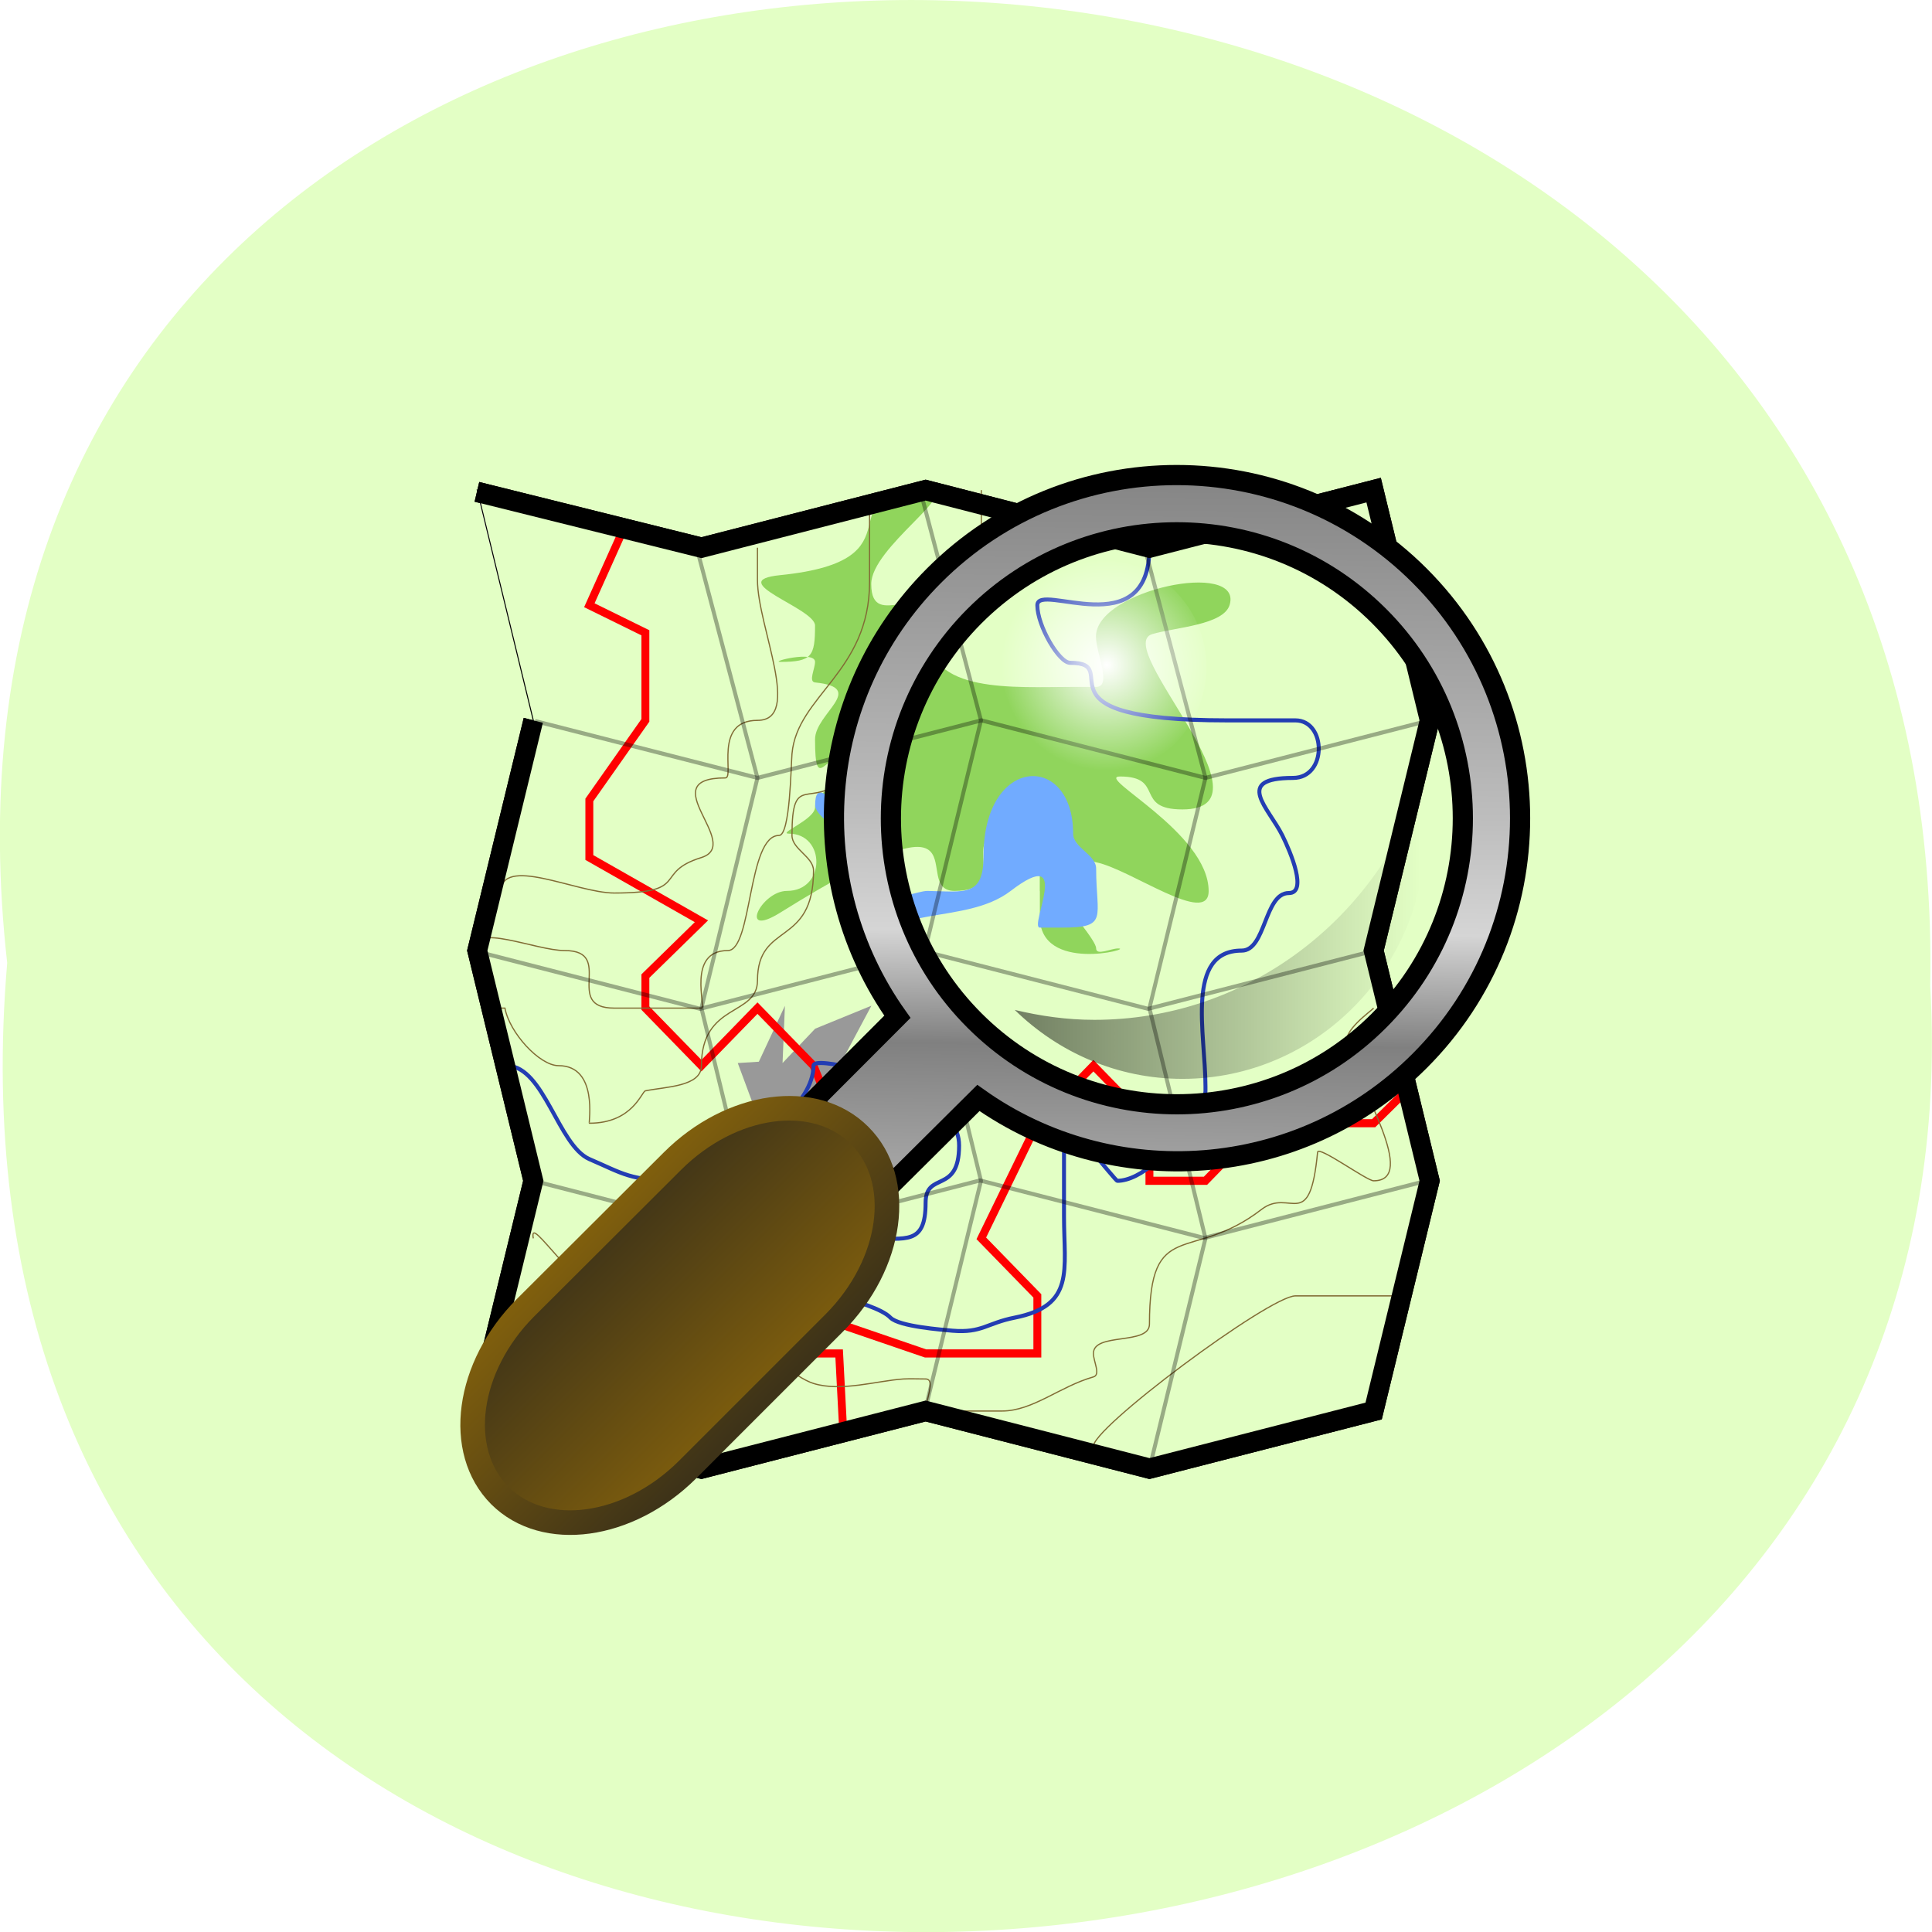 <svg xmlns="http://www.w3.org/2000/svg" xmlns:xlink="http://www.w3.org/1999/xlink" viewBox="0 0 22 22"><defs><clipPath><path d="M 0,0 H3 V2 H0 z"/></clipPath><linearGradient id="3" gradientUnits="userSpaceOnUse" x1="414.13" y1="240.14" x2="302.99" y2="240.8" gradientTransform="scale(0.689 1.451)" xlink:href="#2"/><linearGradient id="5" gradientUnits="userSpaceOnUse" x1="156.34" x2="264.57" gradientTransform="matrix(0.043 0 0 0.031 4.798 4.925)"><stop stop-color="#000" stop-opacity="0.506"/><stop offset="1" stop-color="#000" stop-opacity="0"/></linearGradient><linearGradient id="2" gradientUnits="userSpaceOnUse" x1="299.37" x2="411.73" gradientTransform="matrix(0.698 0 0 1.472 0 -11.826)"><stop stop-color="#3e3318"/><stop offset="1" stop-color="#805f0d"/></linearGradient><linearGradient id="1" gradientUnits="userSpaceOnUse" x1="150.49" y1="42.808" x2="345.53" y2="242.18" gradientTransform="scale(1 1)"><stop stop-color="#737373"/><stop offset="0.5" stop-color="#bebebe"/><stop offset="0.625" stop-color="#d5d5d5"/><stop offset="0.75" stop-color="#808080"/><stop offset="1" stop-color="#c2c2c2"/></linearGradient><pattern id="0" patternUnits="userSpaceOnUse" width="3" height="2" patternTransform="matrix(1.165,0,0,1.429,10.665,6.459)"/><radialGradient id="4" gradientUnits="userSpaceOnUse" cx="212.6" cy="70.866" r="35.433" gradientTransform="matrix(0.034 0 0 0.034 5.374 5.162)"><stop stop-color="#fff"/><stop offset="1" stop-color="#fff" stop-opacity="0"/></radialGradient></defs><path d="m 0.082 10.965 c -1.664 -14.766 22.18 -14.559 21.898 0.262 c 0.785 13.781 -23.2 15.03 -21.898 -0.262" fill="#e3ffc5"/><g fill-rule="evenodd"><g stroke="#000" transform="matrix(0.036 0 0 0.037 4.798 4.925)"><path d="m 17.575 18.263 l 71.02 17.18 l 70.91 -17.713 l 70.801 17.713 l 70.91 -17.713 l 17.727 70.854 l -17.727 70.854 l 17.727 70.854 l -17.727 70.854 l -70.91 17.713 l -70.801 -17.713 l -70.91 17.713 l -70.91 -17.713 l 17.727 -70.854 l -17.727 -70.854 l 17.727 -70.854" fill="#fff" stroke-width="6.25"/><path d="m 19.628 302.21 l 15.782 -71.914 l -17.727 -70.854 l 17.727 -70.854 l -17.727 -70.854 l 70.91 17.713 l 70.91 -17.713 l 70.801 17.713 l 70.91 -17.713 l 17.727 70.854 l -17.727 70.854 l 17.727 70.854 l -17.727 70.854 l -70.91 17.713 l -70.801 -17.713 l -70.91 17.713" fill="#e3ffc5" stroke-width="0.313"/></g><path d="m 11.84 10.145 c 0 -0.086 0 -0.168 0 -0.254 c 0 -0.367 -0.063 -0.398 -0.406 -0.398 c -0.531 0 0.094 0.652 -0.563 0.652 c -0.535 0 0.461 -1.277 -1.984 0.246 c -0.488 0.305 -0.219 -0.246 0.074 -0.246 c 0.445 0 0.441 -0.652 0.023 -0.652 c -0.137 0 0.297 -0.16 0.297 -0.301 c 0 -0.285 1.043 -0.625 0.391 -0.625 c -0.266 0 -0.391 0.488 -0.391 -0.148 c 0 -0.297 0.598 -0.586 0 -0.648 c -0.078 -0.008 0 -0.156 0 -0.234 c 0 -0.133 -0.523 0 -0.395 0 c 0.359 0 0.395 -0.063 0.395 -0.414 c 0 -0.199 -1.055 -0.508 -0.395 -0.574 c 1.668 -0.168 0.457 -0.969 1.676 -0.969 c 0.406 0 -0.641 0.652 -0.641 1.07 c 0 0.566 0.641 -0.129 0.641 0.547 c 0 0.707 0.984 0.625 1.656 0.625 c 0.086 0 0.176 0 0.262 0 c 0.188 0 0 -0.383 0 -0.574 c 0 -0.531 1.668 -0.875 1.523 -0.363 c -0.066 0.234 -0.625 0.258 -0.883 0.336 c -0.461 0.141 1.445 1.996 0.344 1.996 c -0.555 0 -0.195 -0.375 -0.711 -0.375 c -0.289 0 1.01 0.637 1.01 1.305 c 0 0.406 -0.891 -0.25 -1.281 -0.328 c -0.164 -0.035 -0.219 -0.324 -0.387 -0.324 c -0.797 0 0.387 1.125 0.387 1.305 c 0 0.086 0.168 0 0.25 0 c 0.191 0 -0.891 0.285 -0.891 -0.359 c 0 -0.098 0 -0.195 0 -0.293" fill="#90d55c"/><path d="m 10.563 10.145 c 0.426 0.008 0.637 0.07 0.637 -0.402 c 0 -1.141 1.02 -1.18 1.02 -0.25 c 0 0.16 0.262 0.238 0.262 0.398 c 0 0.559 0.145 0.672 -0.387 0.672 c -0.082 0 -0.168 0 -0.254 0 c -0.129 0 0.383 -0.965 -0.332 -0.418 c -0.266 0.203 -0.621 0.234 -0.945 0.293 c -0.277 0.055 -0.641 0.137 -0.641 -0.293 c 0 -0.387 -0.641 -1.52 -0.641 -0.977 c 0 0.223 0.891 0.574 0.93 0.977 c 0.012 0.117 0.234 0 0.352 0" fill="#71abff"/><path d="m 8.641 12.09 l 0.297 -0.637 l -0.027 0.652 l 0.371 -0.391 l 0.641 -0.262 l -0.348 0.652 l 0.348 -0.242 l 0.313 0.242 h 0.328 l -0.402 0.652 l -0.238 0.305 l -0.324 -0.305 l -0.316 0.305 v 0.348 h -0.641 l 0.641 -0.652 h -0.641 l -0.242 -0.652" fill="#999"/></g><g fill="none" transform="matrix(0.036 0 0 0.037 4.798 4.925)"><g stroke="#f00" stroke-width="2.5"><path d="m 62.974 31.84 l -9.837 21.32 l 17.727 8.485 v 26.941 l -17.727 24.502 v 17.713 l 35.455 19.623 l -17.727 16.865 v 9.864 l 17.727 17.713 l 17.727 -17.713 l 17.727 17.713 l 17.727 42.22 l -17.727 46.35 h 8.107 l 1.297 24.18"/><path d="m 35.19 302.84 l 17.944 -19.411 l 17.727 17.713 l 35.455 -17.713 v -17.713 l 53.18 17.713 h 35.35 v -17.713 l -17.727 -17.713 l 17.727 -35.427 l 17.727 -17.713 l 17.727 17.713 v 17.713 h 17.727 l 17.727 -17.713 h 35.455 l 11.134 -10.713"/></g><path d="m 27.303 194.87 c 11.566 0.53 15.998 24.502 25.834 28.745 c 10.701 4.455 12.863 6.682 28.21 6.682 c 12.323 0 1.189 -10.819 16.863 -10.819 c 7.675 0 25.834 -12.834 25.834 -24.608 c 0 -3.182 26.483 3.5 28.429 7.743 c 3.135 7.107 17.619 4.985 17.619 16.865 c 0 15.06 -10.593 7.743 -10.593 17.607 c 0 13.05 -6.161 10.925 -17.727 10.925 c -4.864 0 -4.324 10.08 -8.972 11.455 c -16.214 4.879 10.161 7.425 15.566 12.94 c 2.81 2.758 16.322 3.712 19.673 4.03 c 9.296 0.742 10.809 -2.334 19.673 -4.03 c 19.13 -3.712 15.566 -14.531 15.566 -31.18 c 0 -9.546 0 -19.09 0 -28.638 c 0 -2.546 16.214 17.713 16.863 17.713 c 7.242 0 18.16 -9.228 19.02 -17.713 c 0.432 -4.455 8.864 -5.516 8.864 -9.97 c 0 -0.53 0 -0.955 0 -1.379 c 0 -16.12 -6.486 -41.791 11.458 -41.791 c 7.675 0 7.134 -17.713 14.917 -17.713 c 5.945 0 0.649 -12.41 -2.054 -17.713 c -4.324 -8.485 -15.566 -17.713 3.351 -17.713 c 10.917 0 10.593 -17.713 0.757 -17.713 c -7.242 0 -14.485 0 -21.727 0 c -63.67 0 -31.563 -17.713 -49.51 -17.713 c -3.567 0 -10.377 -11.455 -10.377 -17.713 c 0 -7.319 35.455 12.516 35.455 -17.713" stroke="#233db3" stroke-width="1.25"/><g stroke="#816c35" stroke-width="0.375"><path d="m 17.683 159.44 c -2.162 -8.91 18.484 0 27.672 0 c 16.11 0 -0.757 17.713 15.674 17.713 c 9.188 0 18.376 0 27.564 0 c 1.621 0 -4.756 -17.713 8.323 -17.713 c 7.783 0 6.269 -35.427 16.214 -35.427 c 3.567 0 3.783 -21.744 4.108 -25.14 c 1.621 -17.926 24.537 -25.14 24.537 -52.822 c 0 -9.44 0 -12.09 0 -21.532"/><path d="m 25.03 141.73 c 0 -11.986 23.997 0 35.995 0 c 24.429 0 12.11 -6.258 27.564 -10.925 c 13.404 -4.137 -15.89 -24.502 7.567 -24.502 c 3.03 0 -3.999 -17.713 10.161 -17.713 c 14.376 0 0 -28.851 0 -43.17 c 0 -3.394 0 -6.682 0 -9.97"/><path d="m 177.12 17.733 c 0 9.02 0 18.03 0 26.941 c 0 18.562 -17.619 -1.167 -17.619 15.592 c 0 10.819 -0.432 17.18 -8.431 21 c -6.378 3.182 -11.35 20.05 -16.971 25.03 c -11.35 10.08 -16.863 -2.227 -16.863 17.713 c 0 4.243 6.81 6.576 6.81 10.819 c 0 23.653 -17.727 15.592 -17.727 33.836 c 0 11.03 -17.727 6.788 -17.727 26.2 c 0 6.47 -11.35 6.47 -17.727 7.743 c -1.189 0.212 -3.999 9.97 -17.727 9.97 c -0.324 0 2.919 -17.713 -9.728 -17.713 c -6.05 0 -15.566 -10.183 -16.971 -17.713 c 0 0 -1.946 0 -2.054 0"/><path d="m 35.41 248.01 c -1.621 -8.379 14.05 17.713 24.862 17.713 c 13.836 0 19.241 2.652 28.321 -6.894 c 2.919 -3.182 8.756 -7.637 11.03 -10.819 c 7.134 -10.08 6.702 27.684 6.702 27.684 c 0 5.728 11.998 15.274 17.727 16.971 c 8.756 2.652 20.11 -0.849 28.429 -1.379 c 2.27 -0.106 4.648 0 7.03 0 c 3.243 0 0 6.576 0 9.864"/><path d="m 167.72 301.15 c 6.81 0 13.728 0 15.89 0 c 9.837 0 18.268 -7.531 28.969 -10.501 c 2.378 -0.636 0 -4.773 0 -7.213 c 0 -6.576 17.727 -2.44 17.727 -9.02 c 0 -33.31 13.187 -18.562 35.455 -35.32 c 9.08 -6.788 15.241 7.637 17.727 -17.607 c 0.216 -2.121 15.566 8.804 17.727 8.804 c 14.268 0 -4.324 -28.32 -8.539 -41.897 c -1.297 -4.349 7.567 -10.183 8.539 -11.243"/><path d="m 212.58 312.28 c -1.621 -5.091 55.668 -46.564 63.883 -46.564 c 11.03 0 22.05 0 33.18 0"/></g><g stroke="#000"><g stroke-opacity="0.329" stroke-width="1.25"><path d="m 35.951 88.8 l 70.37 17.501 l 70.801 -17.713 l 70.91 17.713 l 70.91 -17.713"/><path d="m 87.4 36.613 l 18.916 69.69 l -17.727 70.854 l 17.727 70.854 l -17.727 70.854"/><path d="m 158.1 18.899 l 18.916 69.69 l -17.727 70.854 l 17.727 70.854 l -17.727 70.854"/><path d="m 229.11 36.613 l 18.916 69.69 l -17.727 70.854 l 17.727 70.854 l -17.727 70.854"/><path d="m 17.683 159.76 l 70.48 17.607 l 70.801 -17.713 l 70.91 17.713 l 70.801 -17.713"/><path d="m 35.41 230.29 l 70.37 17.607 l 70.91 -17.713 l 70.91 17.713 l 70.801 -17.713"/></g><path d="m 17.575 18.263 l 71.02 17.18 l 70.91 -17.713 l 70.801 17.713 l 70.91 -17.713 l 17.727 70.854 l -17.727 70.854 l 17.727 70.854 l -17.727 70.854 l -70.91 17.713 l -70.801 -17.713 l -70.91 17.713 l -70.91 -17.713 l 17.727 -70.854 l -17.727 -70.854 l 17.727 -70.854" stroke-width="6.25"/></g></g><path d="m 16.965 9.293 c 0 2.051 -1.633 3.715 -3.648 3.715 c -2.01 0 -3.645 -1.664 -3.645 -3.715 c 0 -2.051 1.633 -3.715 3.645 -3.715 c 2.02 0 3.648 1.664 3.648 3.715" fill="url(#0)"/><path d="m 248.03 35.457 c -58.676 0.025 -106.37 47.568 -106.32 106.32 c 0.032 52.619 38.38 96.17 88.58 104.63 l 0.028 37.02 l 35.36 0.044 l 0.123 -37.02 c 50.2 -8.5 88.54 -52.09 88.51 -104.71 c 0.025 -58.676 -47.601 -106.3 -106.28 -106.28 m -0.016 17.716 c 48.909 -0.008 88.58 39.667 88.58 88.58 c 0.068 48.833 -39.677 88.58 -88.59 88.59 c -48.909 0.008 -88.51 -39.744 -88.58 -88.58 c 0.008 -48.909 39.677 -88.58 88.59 -88.59" transform="matrix(0.026 0.026 -0.026 0.026 10.638 -0.816)" fill="url(#1)" stroke="#000" stroke-width="6.25"/><path d="m 248.06 280.68 c 19.534 -0.033 35.387 20.864 35.446 46.605 l -0.003 64.35 c -0.092 25.742 -15.886 46.637 -35.42 46.67 c -19.609 -0.042 -35.462 -20.939 -35.521 -46.68 l 0.078 -64.28 c 0.017 -25.817 15.811 -46.712 35.42 -46.67" transform="matrix(0.026 0.026 -0.026 0.026 10.638 -0.816)" fill="url(#2)" stroke="url(#3)" stroke-linejoin="round" stroke-width="7.612"/><path d="m 13.738 7.598 c 0 0.672 -0.535 1.219 -1.195 1.219 c -0.66 0 -1.195 -0.547 -1.195 -1.219 c 0 -0.672 0.535 -1.219 1.195 -1.219 c 0.66 0 1.195 0.547 1.195 1.219" fill="url(#4)"/><path d="m 16.184 8.953 c -0.555 1.551 -2.01 2.66 -3.723 2.66 c -0.313 0 -0.613 -0.043 -0.906 -0.113 c 0.496 0.484 1.168 0.785 1.91 0.785 c 1.527 0 2.77 -1.262 2.77 -2.82 c 0 -0.172 -0.02 -0.344 -0.051 -0.512" fill="url(#5)"/></svg>